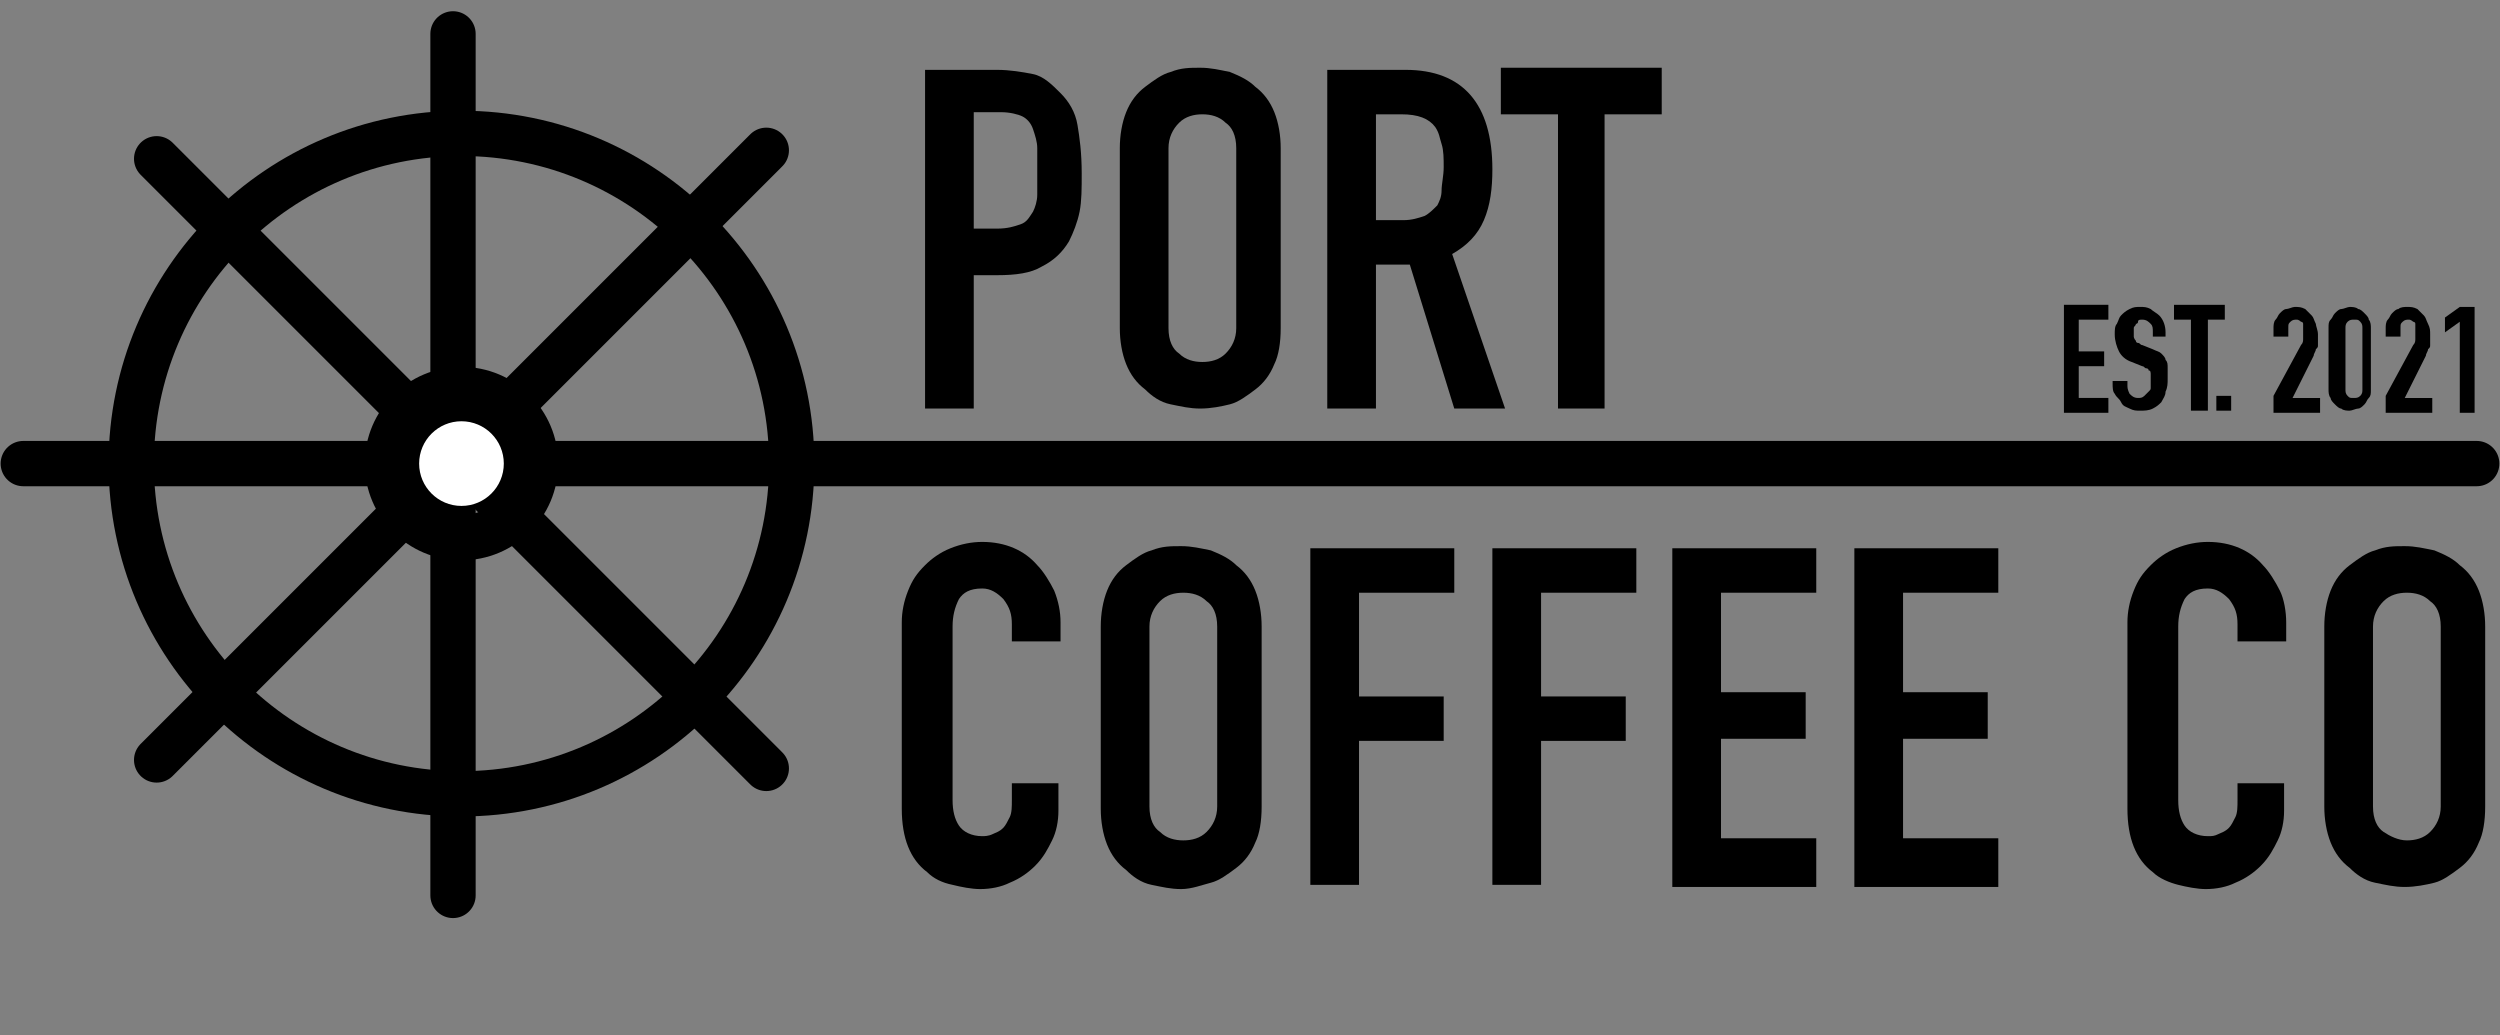 <?xml version="1.0" encoding="utf-8"?>
<!-- Generator: Adobe Illustrator 25.3.1, SVG Export Plug-In . SVG Version: 6.00 Build 0)  -->
<svg version="1.1" id="Layer_1" xmlns="http://www.w3.org/2000/svg" xmlns:xlink="http://www.w3.org/1999/xlink" x="0px" y="0px"
	 viewBox="0 0 118.1 48.9" style="enable-background:new 0 0 118.1 48.9;" xml:space="preserve">
<rect x="0" y="0" width="118.1" height="48.9" fill="#808080" stroke="none"/>
<style type="text/css">
	.st0{fill:none;stroke:#000000;stroke-width:2.14;stroke-miterlimit:10;}
	.st1{fill:none;stroke:#000000;stroke-width:2.14;stroke-linecap:round;stroke-miterlimit:10;}
	.st2{fill:#FFFFFF;}
	.st3{enable-background:new    ;}
</style>
<g>
	<circle class="st0" cx="21.8" cy="21.9" r="15.6"/>
	<circle class="st0" cx="21.8" cy="21.9" r="3.5"/>
	<line class="st1" x1="1.1" y1="21.9" x2="117" y2="21.9"/>
	<line class="st1" x1="21.4" y1="42.3" x2="21.4" y2="1.6"/>
	<line class="st1" x1="7.4" y1="7.5" x2="36.2" y2="36.3"/>
	<line class="st1" x1="7.4" y1="35.9" x2="36.2" y2="7.1"/>
	<circle class="st2" cx="21.8" cy="21.9" r="2"/>
	<g class="st3">
		<path d="M43.7,19.3v-16h3.4c0.6,0,1.2,0.1,1.7,0.2s0.9,0.5,1.3,0.9c0.4,0.4,0.7,0.9,0.8,1.5c0.1,0.6,0.2,1.3,0.2,2.3
			c0,0.7,0,1.3-0.1,1.8s-0.3,1-0.5,1.4c-0.3,0.5-0.7,0.9-1.3,1.2C48.7,12.9,48,13,47.1,13H46v6.3H43.7z M46,5.4v5.4h1.1
			c0.5,0,0.8-0.1,1.1-0.2c0.3-0.1,0.4-0.3,0.6-0.6c0.1-0.2,0.2-0.5,0.2-0.8s0-0.7,0-1.1c0-0.4,0-0.7,0-1.1c0-0.3-0.1-0.6-0.2-0.9
			s-0.3-0.5-0.5-0.6c-0.2-0.1-0.6-0.2-1-0.2H46z"/>
		<path d="M52.9,7c0-0.6,0.1-1.2,0.3-1.7c0.2-0.5,0.5-0.9,0.9-1.2c0.4-0.3,0.8-0.6,1.2-0.7c0.5-0.2,0.9-0.2,1.4-0.2
			c0.5,0,0.9,0.1,1.4,0.2c0.5,0.2,0.9,0.4,1.2,0.7c0.4,0.3,0.7,0.7,0.9,1.2c0.2,0.5,0.3,1.1,0.3,1.7v8.5c0,0.7-0.1,1.3-0.3,1.7
			c-0.2,0.5-0.5,0.9-0.9,1.2c-0.4,0.3-0.8,0.6-1.2,0.7s-0.9,0.2-1.4,0.2c-0.5,0-0.9-0.1-1.4-0.2s-0.9-0.4-1.2-0.7
			c-0.4-0.3-0.7-0.7-0.9-1.2c-0.2-0.5-0.3-1.1-0.3-1.7V7z M55.2,15.5c0,0.6,0.2,1,0.5,1.2c0.3,0.3,0.7,0.4,1.1,0.4
			c0.4,0,0.8-0.1,1.1-0.4c0.3-0.3,0.5-0.7,0.5-1.2V7c0-0.6-0.2-1-0.5-1.2c-0.3-0.3-0.7-0.4-1.1-0.4c-0.4,0-0.8,0.1-1.1,0.4
			c-0.3,0.3-0.5,0.7-0.5,1.2V15.5z"/>
	</g>
	<g class="st3">
		<path d="M62.7,19.3v-16h3.7c2.7,0,4.1,1.6,4.1,4.7c0,0.9-0.1,1.7-0.4,2.4c-0.3,0.7-0.8,1.2-1.5,1.6l2.5,7.3h-2.4l-2.1-6.8H65v6.8
			H62.7z M65,5.4v5h1.3c0.4,0,0.7-0.1,1-0.2c0.2-0.1,0.4-0.3,0.6-0.5C68,9.5,68.1,9.3,68.1,9s0.1-0.7,0.1-1.1c0-0.4,0-0.8-0.1-1.1
			S68,6.3,67.8,6c-0.3-0.4-0.8-0.6-1.6-0.6H65z"/>
	</g>
	<g class="st3">
		<path d="M73.6,19.3V5.4h-2.7V3.2h7.6v2.2h-2.7v13.9H73.6z"/>
	</g>
	<g class="st3">
		<path d="M50,37.3v1c0,0.5-0.1,1-0.3,1.4c-0.2,0.4-0.4,0.8-0.8,1.2c-0.3,0.3-0.7,0.6-1.2,0.8c-0.4,0.2-0.9,0.3-1.4,0.3
			c-0.4,0-0.9-0.1-1.3-0.2c-0.5-0.1-0.9-0.3-1.2-0.6c-0.4-0.3-0.7-0.7-0.9-1.2c-0.2-0.5-0.3-1.1-0.3-1.8v-8.8c0-0.5,0.1-1,0.3-1.5
			c0.2-0.5,0.4-0.8,0.8-1.2c0.3-0.3,0.7-0.6,1.2-0.8s1-0.3,1.5-0.3c1.1,0,2,0.4,2.6,1.1c0.3,0.3,0.6,0.8,0.8,1.2
			c0.2,0.5,0.3,1,0.3,1.5v0.9h-2.3v-0.8c0-0.5-0.1-0.8-0.4-1.2c-0.3-0.3-0.6-0.5-1-0.5c-0.6,0-0.9,0.2-1.1,0.5
			c-0.2,0.4-0.3,0.8-0.3,1.3v8.2c0,0.5,0.1,0.9,0.3,1.2s0.6,0.5,1.1,0.5c0.1,0,0.3,0,0.5-0.1c0.2-0.1,0.3-0.1,0.5-0.3
			c0.1-0.1,0.2-0.3,0.3-0.5c0.1-0.2,0.1-0.5,0.1-0.8v-0.8H50z"/>
		<path d="M52,29.6c0-0.6,0.1-1.2,0.3-1.7c0.2-0.5,0.5-0.9,0.9-1.2c0.4-0.3,0.8-0.6,1.2-0.7c0.5-0.2,0.9-0.2,1.4-0.2
			c0.5,0,0.9,0.1,1.4,0.2c0.5,0.2,0.9,0.4,1.2,0.7c0.4,0.3,0.7,0.7,0.9,1.2c0.2,0.5,0.3,1.1,0.3,1.7v8.5c0,0.7-0.1,1.3-0.3,1.7
			c-0.2,0.5-0.5,0.9-0.9,1.2c-0.4,0.3-0.8,0.6-1.2,0.7S56.3,42,55.8,42c-0.5,0-0.9-0.1-1.4-0.2s-0.9-0.4-1.2-0.7
			c-0.4-0.3-0.7-0.7-0.9-1.2c-0.2-0.5-0.3-1.1-0.3-1.7V29.6z M54.3,38.1c0,0.6,0.2,1,0.5,1.2c0.3,0.3,0.7,0.4,1.1,0.4
			c0.4,0,0.8-0.1,1.1-0.4c0.3-0.3,0.5-0.7,0.5-1.2v-8.5c0-0.6-0.2-1-0.5-1.2c-0.3-0.3-0.7-0.4-1.1-0.4c-0.4,0-0.8,0.1-1.1,0.4
			c-0.3,0.3-0.5,0.7-0.5,1.2V38.1z"/>
		<path d="M61.9,41.9v-16h6.8V28h-4.5v4.9h4V35h-4v6.8H61.9z"/>
		<path d="M70.5,41.9v-16h6.8V28h-4.5v4.9h4V35h-4v6.8H70.5z"/>
		<path d="M79,41.9v-16h6.8V28h-4.5v4.7h4v2.2h-4v4.7h4.5v2.3H79z"/>
		<path d="M87.6,41.9v-16h6.8V28h-4.5v4.7h4v2.2h-4v4.7h4.5v2.3H87.6z"/>
		<path d="M107.9,37.3v1c0,0.5-0.1,1-0.3,1.4c-0.2,0.4-0.4,0.8-0.8,1.2c-0.3,0.3-0.7,0.6-1.2,0.8c-0.4,0.2-0.9,0.3-1.4,0.3
			c-0.4,0-0.9-0.1-1.3-0.2s-0.9-0.3-1.2-0.6c-0.4-0.3-0.7-0.7-0.9-1.2c-0.2-0.5-0.3-1.1-0.3-1.8v-8.8c0-0.5,0.1-1,0.3-1.5
			c0.2-0.5,0.4-0.8,0.8-1.2c0.3-0.3,0.7-0.6,1.2-0.8s1-0.3,1.5-0.3c1.1,0,2,0.4,2.6,1.1c0.3,0.3,0.6,0.8,0.8,1.2s0.3,1,0.3,1.5v0.9
			h-2.3v-0.8c0-0.5-0.1-0.8-0.4-1.2c-0.3-0.3-0.6-0.5-1-0.5c-0.6,0-0.9,0.2-1.1,0.5c-0.2,0.4-0.3,0.8-0.3,1.3v8.2
			c0,0.5,0.1,0.9,0.3,1.2c0.2,0.3,0.6,0.5,1.1,0.5c0.2,0,0.3,0,0.5-0.1c0.2-0.1,0.3-0.1,0.5-0.3c0.1-0.1,0.2-0.3,0.3-0.5
			c0.1-0.2,0.1-0.5,0.1-0.8v-0.8H107.9z"/>
		<path d="M109.8,29.6c0-0.6,0.1-1.2,0.3-1.7c0.2-0.5,0.5-0.9,0.9-1.2c0.4-0.3,0.8-0.6,1.2-0.7c0.5-0.2,0.9-0.2,1.4-0.2
			c0.5,0,0.9,0.1,1.4,0.2c0.5,0.2,0.9,0.4,1.2,0.7c0.4,0.3,0.7,0.7,0.9,1.2c0.2,0.5,0.3,1.1,0.3,1.7v8.5c0,0.7-0.1,1.3-0.3,1.7
			c-0.2,0.5-0.5,0.9-0.9,1.2c-0.4,0.3-0.8,0.6-1.2,0.7s-0.9,0.2-1.4,0.2c-0.5,0-0.9-0.1-1.4-0.2s-0.9-0.4-1.2-0.7
			c-0.4-0.3-0.7-0.7-0.9-1.2c-0.2-0.5-0.3-1.1-0.3-1.7V29.6z M112.1,38.1c0,0.6,0.2,1,0.5,1.2s0.7,0.4,1.1,0.4
			c0.4,0,0.8-0.1,1.1-0.4s0.5-0.7,0.5-1.2v-8.5c0-0.6-0.2-1-0.5-1.2c-0.3-0.3-0.7-0.4-1.1-0.4c-0.4,0-0.8,0.1-1.1,0.4
			c-0.3,0.3-0.5,0.7-0.5,1.2V38.1z"/>
	</g>
	<g class="st3">
		<path d="M97.5,19.4v-5h2.1v0.7h-1.4v1.5h1.2v0.7h-1.2v1.5h1.4v0.7H97.5z"/>
		<path d="M102.4,15.9h-0.7v-0.2c0-0.2,0-0.3-0.1-0.4s-0.2-0.2-0.4-0.2c-0.1,0-0.2,0-0.2,0.1s-0.1,0.1-0.1,0.1
			c0,0.1-0.1,0.1-0.1,0.2s0,0.2,0,0.2c0,0.1,0,0.2,0,0.2s0,0.1,0.1,0.2c0,0.1,0.1,0.1,0.1,0.1c0.1,0,0.1,0.1,0.2,0.1l0.5,0.2
			c0.2,0.1,0.3,0.1,0.4,0.2c0.1,0.1,0.2,0.2,0.2,0.3c0.1,0.1,0.1,0.2,0.1,0.4c0,0.1,0,0.3,0,0.5c0,0.2,0,0.4-0.1,0.6
			c0,0.2-0.1,0.3-0.2,0.5c-0.1,0.1-0.2,0.2-0.4,0.3c-0.2,0.1-0.4,0.1-0.6,0.1c-0.2,0-0.3,0-0.5-0.1s-0.3-0.1-0.4-0.3
			s-0.2-0.2-0.3-0.4c-0.1-0.1-0.1-0.3-0.1-0.5V18h0.7v0.2c0,0.1,0,0.2,0.1,0.4c0.1,0.1,0.2,0.2,0.4,0.2c0.1,0,0.2,0,0.3-0.1
			s0.1-0.1,0.2-0.2s0.1-0.1,0.1-0.2c0-0.1,0-0.2,0-0.3c0-0.1,0-0.2,0-0.3c0-0.1,0-0.2-0.1-0.2c0-0.1-0.1-0.1-0.1-0.1
			c-0.1,0-0.1-0.1-0.2-0.1l-0.5-0.2c-0.3-0.1-0.5-0.3-0.6-0.5c-0.1-0.2-0.2-0.5-0.2-0.8c0-0.2,0-0.4,0.1-0.5
			c0.1-0.2,0.1-0.3,0.2-0.4c0.1-0.1,0.2-0.2,0.4-0.3c0.2-0.1,0.3-0.1,0.5-0.1c0.2,0,0.3,0,0.5,0.1c0.1,0.1,0.3,0.2,0.4,0.3
			c0.2,0.2,0.3,0.5,0.3,0.8V15.9z"/>
	</g>
	<g class="st3">
		<path d="M103.5,19.4v-4.3h-0.8v-0.7h2.4v0.7h-0.8v4.3H103.5z"/>
	</g>
	<g class="st3">
		<path d="M104.7,19.4v-0.7h0.7v0.7H104.7z"/>
		<path d="M107.4,19.4v-0.7l1.3-2.4c0.1-0.1,0.1-0.2,0.1-0.3c0-0.1,0-0.2,0-0.3c0-0.1,0-0.1,0-0.2c0-0.1,0-0.1,0-0.2
			s-0.1-0.1-0.1-0.1s-0.1-0.1-0.2-0.1c-0.1,0-0.2,0-0.3,0.1c-0.1,0.1-0.1,0.1-0.1,0.3v0.4h-0.7v-0.4c0-0.1,0-0.3,0.1-0.4
			c0.1-0.1,0.1-0.2,0.2-0.3c0.1-0.1,0.2-0.2,0.3-0.2s0.3-0.1,0.4-0.1c0.2,0,0.3,0,0.5,0.1c0.1,0.1,0.2,0.2,0.3,0.3
			c0.1,0.1,0.1,0.2,0.2,0.4c0,0.1,0.1,0.3,0.1,0.5c0,0.1,0,0.2,0,0.3c0,0.1,0,0.2,0,0.2c0,0.1,0,0.1-0.1,0.2c0,0.1-0.1,0.2-0.1,0.3
			l-1,2h1.3v0.7H107.4z"/>
		<path d="M110,15.5c0-0.2,0-0.3,0.1-0.4c0.1-0.1,0.1-0.2,0.2-0.3c0.1-0.1,0.2-0.2,0.3-0.2c0.1,0,0.3-0.1,0.4-0.1
			c0.1,0,0.3,0,0.4,0.1c0.1,0,0.2,0.1,0.3,0.2c0.1,0.1,0.2,0.2,0.2,0.3c0.1,0.1,0.1,0.3,0.1,0.4v2.9c0,0.2,0,0.3-0.1,0.4
			c-0.1,0.1-0.1,0.2-0.2,0.3c-0.1,0.1-0.2,0.2-0.3,0.2c-0.1,0-0.3,0.1-0.4,0.1c-0.1,0-0.3,0-0.4-0.1c-0.1,0-0.2-0.1-0.3-0.2
			c-0.1-0.1-0.2-0.2-0.2-0.3c-0.1-0.1-0.1-0.3-0.1-0.4V15.5z M110.8,18.4c0,0.1,0,0.2,0.1,0.3s0.1,0.1,0.3,0.1c0.1,0,0.2,0,0.3-0.1
			c0.1-0.1,0.1-0.2,0.1-0.3v-2.9c0-0.1,0-0.2-0.1-0.3c-0.1-0.1-0.1-0.1-0.3-0.1c-0.1,0-0.2,0-0.3,0.1c-0.1,0.1-0.1,0.2-0.1,0.3V18.4
			z"/>
		<path d="M112.7,19.4v-0.7l1.3-2.4c0.1-0.1,0.1-0.2,0.1-0.3c0-0.1,0-0.2,0-0.3c0-0.1,0-0.1,0-0.2c0-0.1,0-0.1,0-0.2
			s-0.1-0.1-0.1-0.1c0,0-0.1-0.1-0.2-0.1c-0.1,0-0.2,0-0.3,0.1c-0.1,0.1-0.1,0.1-0.1,0.3v0.4h-0.7v-0.4c0-0.1,0-0.3,0.1-0.4
			c0.1-0.1,0.1-0.2,0.2-0.3c0.1-0.1,0.2-0.2,0.3-0.2c0.1-0.1,0.3-0.1,0.4-0.1c0.2,0,0.3,0,0.5,0.1c0.1,0.1,0.2,0.2,0.3,0.3
			c0.1,0.1,0.1,0.2,0.2,0.4s0.1,0.3,0.1,0.5c0,0.1,0,0.2,0,0.3c0,0.1,0,0.2,0,0.2c0,0.1,0,0.1-0.1,0.2c0,0.1-0.1,0.2-0.1,0.3l-1,2
			h1.3v0.7H112.7z"/>
		<path d="M116.2,19.4v-4.2l-0.7,0.5V15l0.7-0.5h0.7v5H116.2z"/>
	</g>
</g>
</svg>
